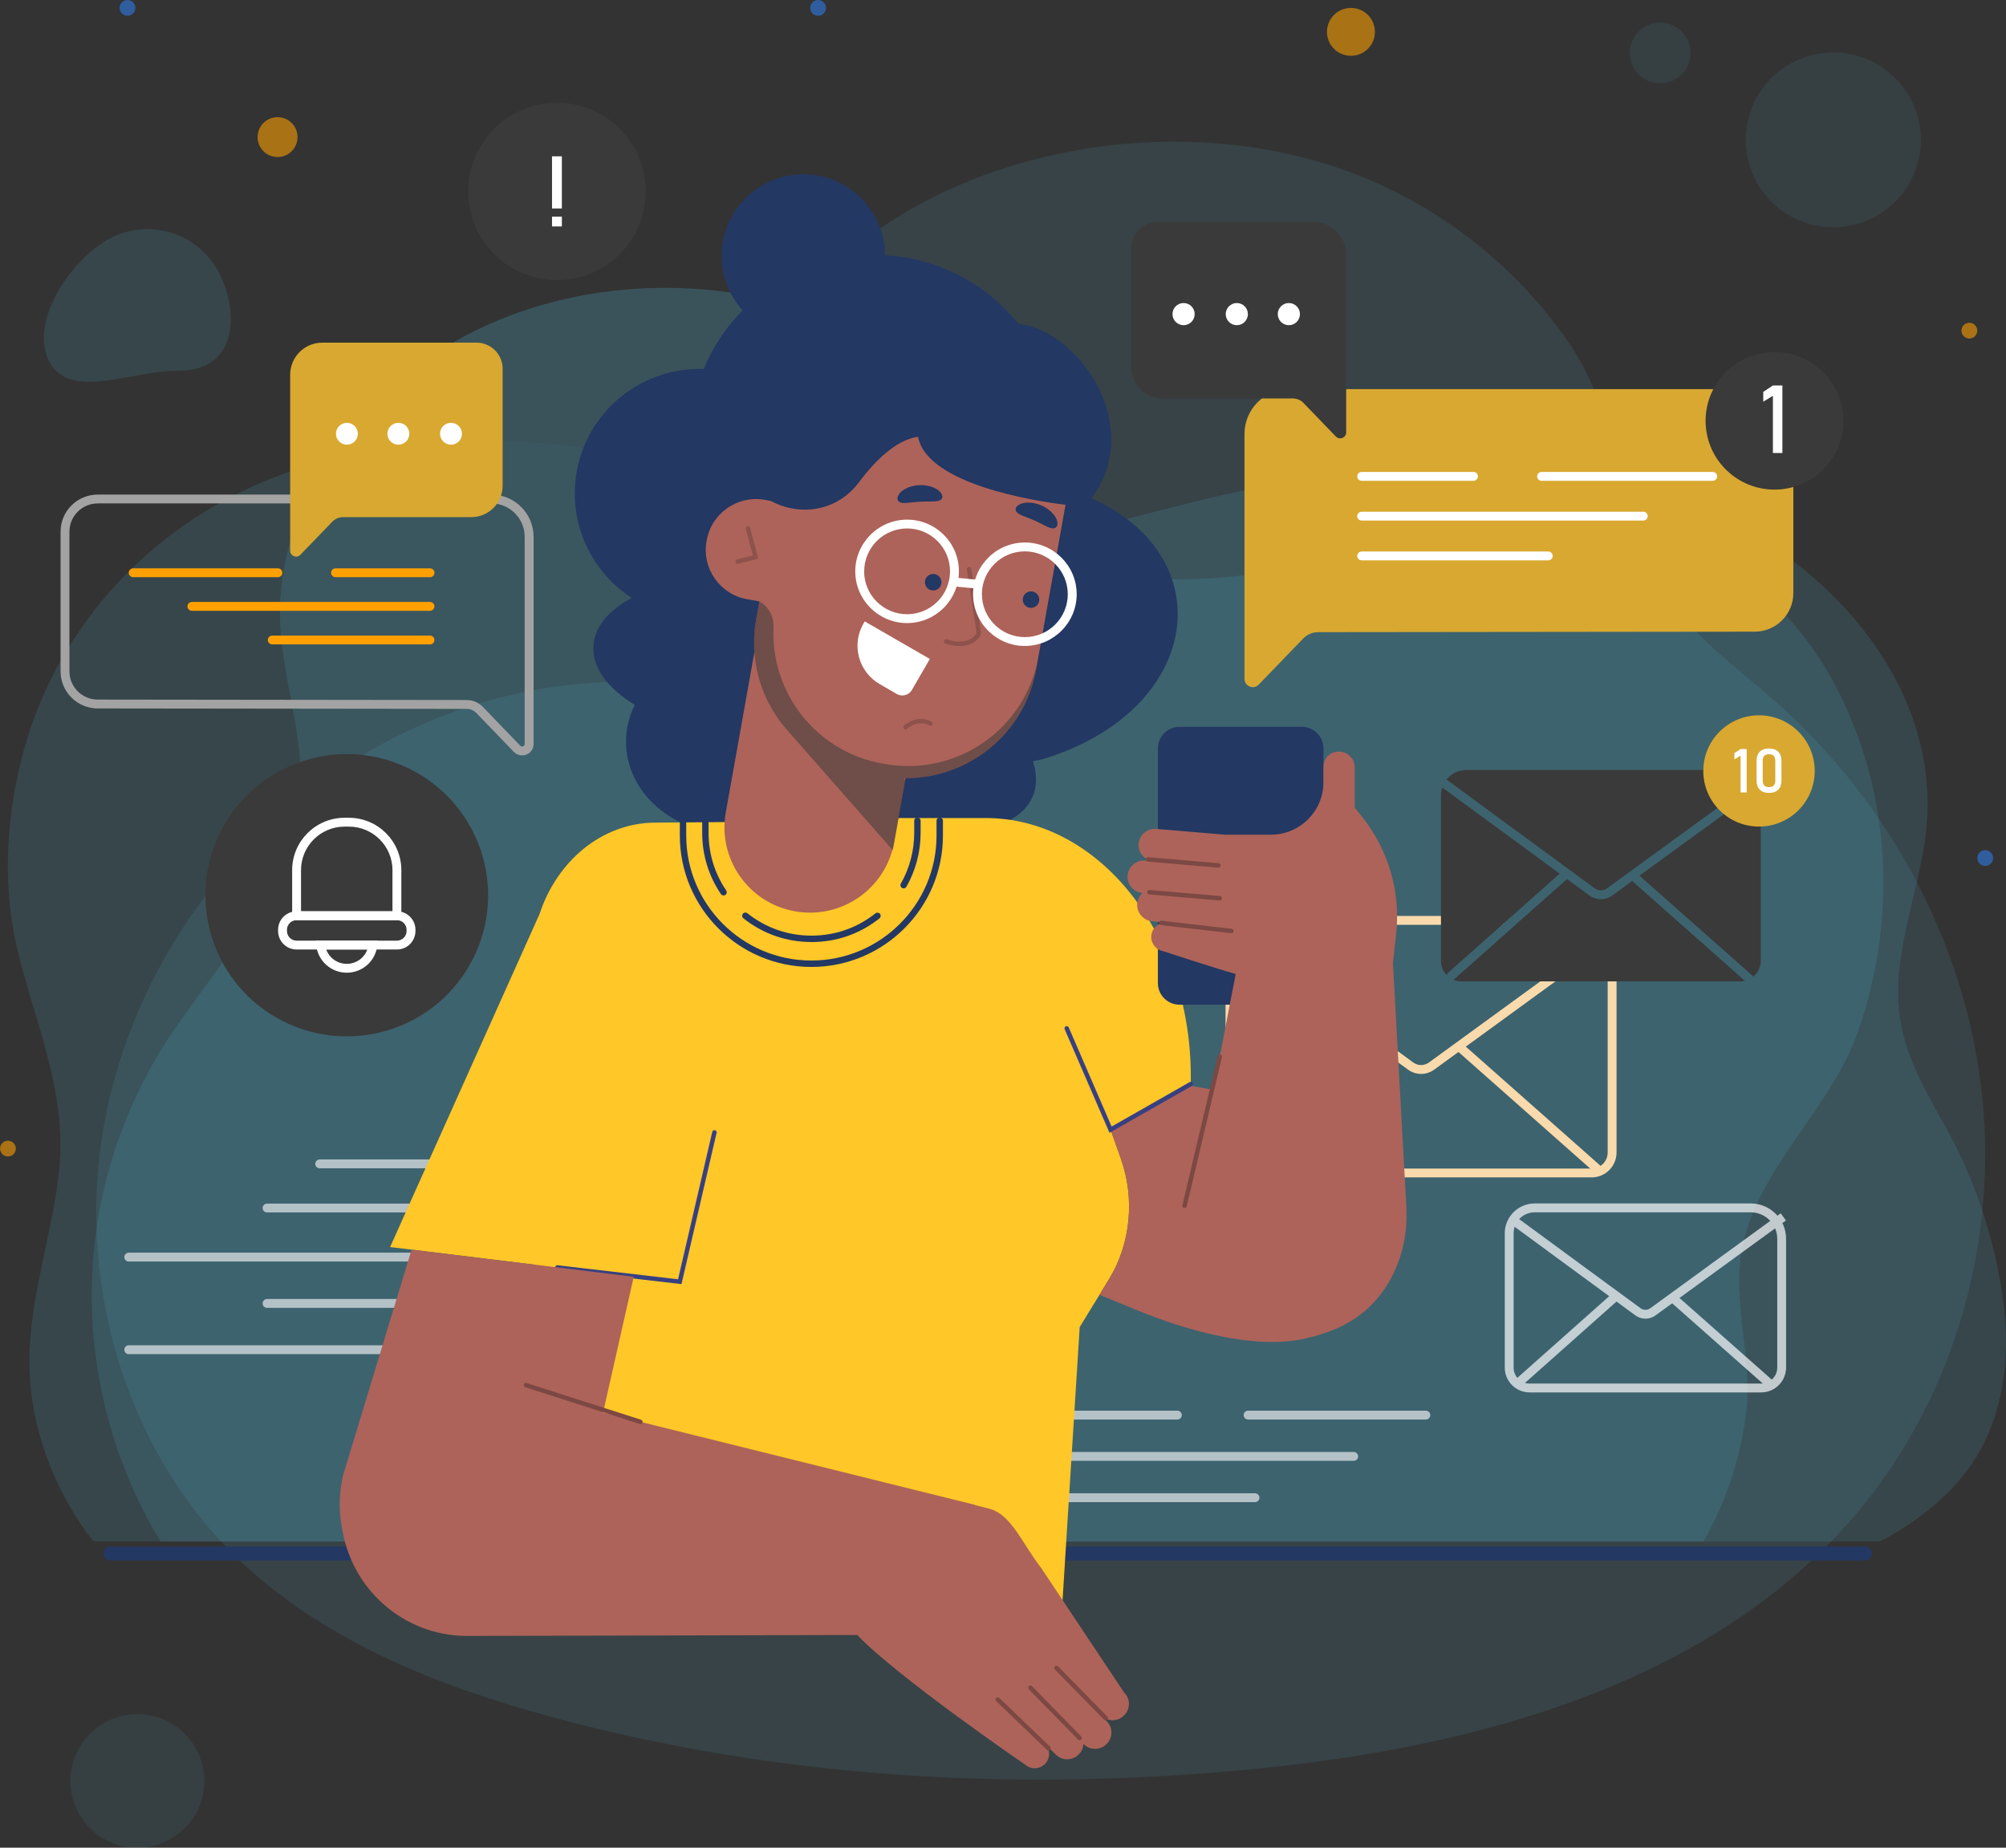 <svg width="342" height="315" viewBox="0 0 342 315" fill="none" xmlns="http://www.w3.org/2000/svg">
<rect x="0" y="0" width="342" height="315" fill="#333333" stroke="none"/>
<g clip-path="url(#clip0_242_3113)">
<g opacity="0.25">
<g opacity="0.41">
<path d="M338.286 202.373C338.604 196.913 338.46 191.43 337.847 186C334.95 160.491 321.842 136.438 302.553 119.469C295.67 113.413 287.841 107.99 283.364 100.001C275.822 86.543 276.39 71.07 267.033 57.786C257.661 44.48 244 34.104 228.6 28.78C182.671 12.891 118.377 38.763 124.163 94.005C124.186 94.201 124.209 94.488 124.232 94.858C125.003 106.337 115.979 115.98 104.497 116.252C62.123 117.257 25.65 149.873 17.843 191.189C12.821 217.756 21.043 246.883 40.513 265.679C55.043 279.711 74.543 287.421 94.051 292.715C133.165 303.332 174.321 305.56 214.652 301.497C252.404 297.699 292.221 286.862 316.638 257.863C329.663 242.397 337.121 222.559 338.294 202.373H338.286Z" fill="#53D0F7"/>
</g>
<g opacity="0.31">
<path d="M326.85 28.122C329.216 20.239 324.733 11.934 316.838 9.572C308.943 7.21 300.624 11.686 298.259 19.568C295.893 27.451 300.376 35.756 308.271 38.118C316.166 40.48 324.485 36.004 326.85 28.122Z" fill="#53D0F7"/>
</g>
<g opacity="0.31">
<path d="M288.137 8.058C288.674 10.867 286.828 13.578 284.007 14.114C281.193 14.65 278.477 12.808 277.94 9.991C277.403 7.182 279.249 4.471 282.07 3.935C284.884 3.398 287.6 5.241 288.137 8.058Z" fill="#53D0F7"/>
</g>
<g opacity="0.31">
<path d="M103.039 38.864C103.92 35.133 101.606 31.396 97.87 30.515C94.133 29.635 90.39 31.945 89.508 35.675C88.626 39.406 90.94 43.144 94.676 44.024C98.413 44.905 102.157 42.594 103.039 38.864Z" fill="#53D0F7"/>
</g>
<g opacity="0.31">
<path d="M34.529 306.223C35.968 300.096 32.16 293.964 26.023 292.527C19.886 291.089 13.743 294.892 12.304 301.019C10.864 307.146 14.673 313.279 20.81 314.716C26.947 316.153 33.09 312.351 34.529 306.223Z" fill="#53D0F7"/>
</g>
</g>
<path opacity="0.58" d="M47.321 26.771C49.2 26.771 50.724 25.25 50.724 23.373C50.724 21.496 49.2 19.974 47.321 19.974C45.441 19.974 43.917 21.496 43.917 23.373C43.917 25.25 45.441 26.771 47.321 26.771Z" fill="#FFA000"/>
<path opacity="0.58" d="M2.7 195.81C2.7 196.558 2.095 197.154 1.354 197.154C0.613 197.154 0.008 196.55 0.008 195.81C0.008 195.07 0.613 194.466 1.354 194.466C2.095 194.466 2.7 195.07 2.7 195.81Z" fill="#FFA000"/>
<path opacity="0.58" d="M337.099 56.366C337.099 57.114 336.493 57.711 335.752 57.711C335.011 57.711 334.406 57.106 334.406 56.366C334.406 55.626 335.011 55.022 335.752 55.022C336.493 55.022 337.099 55.626 337.099 56.366Z" fill="#FFA000"/>
<path opacity="0.58" d="M23.085 1.344C23.085 2.092 22.48 2.688 21.739 2.688C20.998 2.688 20.393 2.084 20.393 1.344C20.393 0.604 20.998 0 21.739 0C22.48 0 23.085 0.604 23.085 1.344Z" fill="#2F7DED"/>
<path opacity="0.58" d="M339.799 146.278C339.799 147.026 339.194 147.622 338.453 147.622C337.711 147.622 337.106 147.018 337.106 146.278C337.106 145.538 337.711 144.934 338.453 144.934C339.194 144.934 339.799 145.538 339.799 146.278Z" fill="#2F7DED"/>
<path opacity="0.58" d="M140.82 1.344C140.82 2.092 140.214 2.688 139.473 2.688C138.732 2.688 138.127 2.084 138.127 1.344C138.127 0.604 138.732 0 139.473 0C140.214 0 140.82 0.604 140.82 1.344Z" fill="#2F7DED"/>
<path opacity="0.58" d="M234.318 6.283C233.85 8.488 231.679 9.893 229.47 9.425C227.261 8.956 225.854 6.789 226.323 4.584C226.792 2.379 228.963 0.974 231.172 1.442C233.381 1.911 234.787 4.078 234.318 6.283Z" fill="#FFA000"/>
<g opacity="0.25">
<g opacity="0.47">
<path d="M37.215 46.277C33.637 39.617 25.325 37.117 18.661 40.689C11.989 44.261 4.849 55.037 8.426 61.698C12.004 68.359 22.647 63.118 30.218 63.208C40.778 63.329 40.793 52.938 37.215 46.277Z" fill="#53D0F7"/>
</g>
<g opacity="0.47">
<path d="M336.743 248.695C341.478 241.181 342.666 231.855 341.675 223.027C340.692 214.259 338.006 205.054 334.247 197.079C330.684 189.519 325.526 182.776 324.058 174.356C322.114 163.232 327.205 152.538 328.385 141.626C330.737 119.9 316.033 100.763 297.788 90.425C282.97 82.027 265.603 78.878 248.569 79.105C233.237 79.309 217.935 82.02 203.079 85.675C188.76 89.194 174.767 93.831 159.76 92.366C147.279 91.15 136.039 85.977 124.413 82.118C96.661 72.905 63.054 71.606 37.676 85.63C21.391 94.631 9.992 109.252 4.939 124.967C1.233 136.476 0.136 149.714 2.852 161.366C5.9 174.461 11.535 185.985 10.045 199.782C8.827 211.095 4.66 222.128 5.03 233.607C5.348 243.469 9.047 253.34 14.803 261.314C15.174 261.828 15.574 262.334 16.013 262.787H320.564C326.94 259.358 332.893 254.805 336.743 248.688V248.695Z" fill="#53D0F7"/>
</g>
<g opacity="0.81">
<path d="M297.652 241.159C298.734 232.776 296.207 224.99 296.533 216.842C297.168 201.172 311.585 190.358 316.615 176.266C322.977 158.429 322.674 138.447 314.944 121.063C311.222 112.688 305.784 104.902 298.356 99.517C286.904 91.218 271.897 89.398 257.79 90.448C236.792 92.011 214.629 100.733 193.518 98.354C181.87 97.04 178.307 84.942 172.294 76.968C165.486 67.943 156.22 60.852 145.971 56.14C127.098 47.448 104.444 46.625 85.156 54.509C64.559 62.921 46.61 83.47 47.79 106.699C48.334 117.445 52.82 128.123 50.747 138.688C48.138 151.942 37.73 164.025 30.181 174.824C21.845 186.748 16.8 200.976 15.816 215.483C14.697 231.938 18.797 248.703 27.374 262.794H290.406C294.226 256.156 296.669 248.748 297.645 241.159H297.652Z" fill="#53D0F7"/>
</g>
</g>
<path d="M317.954 266.034H18.827C18.169 266.034 17.632 265.498 17.632 264.841C17.632 264.184 18.169 263.648 18.827 263.648H317.954C318.612 263.648 319.149 264.184 319.149 264.841C319.149 265.498 318.612 266.034 317.954 266.034Z" fill="#233863"/>
<path d="M271.36 200.726H213.185C210.847 200.726 208.941 198.823 208.941 196.49V161.253C208.941 158.444 211.233 156.156 214.047 156.156H255.785C256.201 156.156 256.542 156.496 256.542 156.911C256.542 157.326 256.201 157.666 255.785 157.666H214.047C212.065 157.666 210.454 159.275 210.454 161.253V196.49C210.454 197.993 211.679 199.216 213.185 199.216H271.36C272.865 199.216 274.09 197.993 274.09 196.49V162.175C274.09 159.69 272.063 157.666 269.574 157.666H261.511C261.095 157.666 260.755 157.326 260.755 156.911C260.755 156.496 261.095 156.156 261.511 156.156H269.574C272.903 156.156 275.603 158.859 275.603 162.175V196.49C275.603 198.823 273.697 200.726 271.36 200.726Z" fill="#F9DAAC"/>
<path d="M211.702 199.692C211.49 199.692 211.286 199.609 211.135 199.435C210.855 199.125 210.885 198.65 211.195 198.37L234.961 177.263C235.272 176.984 235.756 177.014 236.028 177.323C236.308 177.633 236.278 178.109 235.967 178.388L212.201 199.495C212.058 199.624 211.876 199.684 211.694 199.684L211.702 199.692Z" fill="#F9DAAC"/>
<path d="M272.6 200.281C272.418 200.281 272.245 200.22 272.101 200.092L248.365 179.091C248.055 178.811 248.024 178.335 248.304 178.026C248.584 177.709 249.061 177.686 249.371 177.958L273.107 198.959C273.417 199.239 273.447 199.714 273.167 200.024C273.016 200.19 272.812 200.281 272.6 200.281Z" fill="#F9DAAC"/>
<path d="M242.283 183.085C241.497 183.085 240.71 182.836 240.037 182.345L209.94 160.264C209.599 160.015 209.531 159.547 209.781 159.207C210.03 158.874 210.499 158.799 210.84 159.048L240.937 181.13C241.739 181.719 242.82 181.719 243.622 181.13L273.077 159.69C273.417 159.441 273.886 159.516 274.136 159.856C274.385 160.196 274.31 160.664 273.969 160.913L244.515 182.353C243.849 182.836 243.063 183.085 242.283 183.085Z" fill="#F9DAAC"/>
<path d="M271.874 151.443C272.502 151.904 273.349 151.904 273.977 151.443L299.006 133.221C298.038 132.028 296.563 131.265 294.906 131.265H250.014C248.63 131.265 247.397 131.915 246.603 132.919C246.633 132.934 246.663 132.942 246.686 132.957L271.866 151.436L271.874 151.443Z" fill="#3A3A3A"/>
<path d="M274.869 152.667C274.287 153.09 273.606 153.301 272.933 153.301C272.26 153.301 271.564 153.09 270.981 152.659L267.162 149.858L247.851 167.008C247.851 167.008 247.82 167.023 247.805 167.038C248.221 167.212 248.675 167.31 249.159 167.31H296.707C296.979 167.31 297.236 167.272 297.486 167.212L278.266 150.197L274.877 152.667H274.869Z" fill="#3A3A3A"/>
<path d="M265.913 148.944L245.891 134.256C245.748 134.686 245.665 135.147 245.665 135.622V163.836C245.665 164.765 246.035 165.611 246.633 166.23C246.671 166.101 246.731 165.981 246.837 165.882L265.906 148.944H265.913Z" fill="#3A3A3A"/>
<path d="M298.81 166.366C298.855 166.404 298.878 166.457 298.908 166.502C299.679 165.86 300.186 164.908 300.186 163.829V136.536C300.186 135.826 300.042 135.147 299.785 134.528L279.506 149.284L298.802 166.358L298.81 166.366Z" fill="#3A3A3A"/>
<g opacity="0.69">
<path d="M300.269 237.383H260.785C258.448 237.383 256.542 235.48 256.542 233.146V210.264C256.542 207.455 258.833 205.167 261.647 205.167H298.476C301.805 205.167 304.505 207.871 304.505 211.186V233.146C304.505 235.48 302.599 237.383 300.262 237.383H300.269ZM261.647 206.677C259.665 206.677 258.054 208.286 258.054 210.264V233.146C258.054 234.649 259.28 235.873 260.785 235.873H300.269C301.774 235.873 303 234.649 303 233.146V211.186C303 208.701 300.973 206.677 298.484 206.677H261.655H261.647Z" fill="white"/>
<path d="M275.169 220.249L258.227 235.309L259.233 236.437L276.175 221.377L275.169 220.249Z" fill="white"/>
<path d="M285.718 220.735L284.714 221.865L301.64 236.842L302.643 235.712L285.718 220.735Z" fill="white"/>
<path d="M280.527 224.809C279.922 224.809 279.317 224.62 278.802 224.243L257.343 208.497L258.236 207.282L279.695 223.027C280.194 223.389 280.86 223.389 281.359 223.027L303.59 206.844L304.482 208.067L282.252 224.25C281.737 224.628 281.132 224.809 280.535 224.809H280.527Z" fill="white"/>
</g>
<path d="M299.891 140.916C305.138 140.916 309.391 136.67 309.391 131.431C309.391 126.193 305.138 121.946 299.891 121.946C294.644 121.946 290.391 126.193 290.391 131.431C290.391 136.67 294.644 140.916 299.891 140.916Z" fill="#D8A830"/>
<path d="M297.788 135.094H296.745V128.818L295.686 129.468V128.395L296.745 127.693H297.788V135.101V135.094Z" fill="white"/>
<path d="M300.012 134.618C299.657 134.248 299.475 133.735 299.475 133.07V129.702C299.475 129.037 299.657 128.516 300.02 128.154C300.383 127.784 300.905 127.603 301.601 127.603C302.296 127.603 302.818 127.784 303.181 128.154C303.537 128.524 303.719 129.037 303.719 129.709V133.078C303.719 133.742 303.537 134.263 303.174 134.626C302.811 134.996 302.289 135.177 301.601 135.177C300.912 135.177 300.383 134.988 300.02 134.618H300.012ZM302.402 133.901C302.576 133.712 302.667 133.433 302.667 133.07V129.702C302.667 129.339 302.584 129.068 302.41 128.871C302.236 128.682 301.964 128.584 301.593 128.584C301.222 128.584 300.95 128.682 300.776 128.871C300.602 129.06 300.519 129.339 300.519 129.702V133.07C300.519 133.433 300.61 133.704 300.784 133.901C300.958 134.09 301.23 134.188 301.601 134.188C301.971 134.188 302.236 134.09 302.417 133.901H302.402Z" fill="white"/>
<path d="M89.013 128.781C88.492 128.781 87.985 128.577 87.614 128.184L81.207 121.546C80.784 121.108 80.186 120.851 79.574 120.851L16.656 120.776C13.162 120.776 10.325 117.936 10.325 114.455V90.636C10.325 87.148 13.169 84.316 16.664 84.316H83.757C87.735 84.316 90.973 87.548 90.973 91.52V126.84C90.973 127.64 90.496 128.35 89.755 128.645C89.513 128.743 89.271 128.788 89.021 128.788L89.013 128.781ZM16.664 85.826C14.001 85.826 11.838 87.986 11.838 90.636V114.455C11.838 117.113 14.001 119.265 16.664 119.265L79.581 119.341C80.602 119.341 81.593 119.764 82.304 120.496L88.703 127.134C88.892 127.323 89.104 127.27 89.18 127.24C89.263 127.21 89.452 127.104 89.452 126.832V91.513C89.452 88.379 86.896 85.819 83.749 85.819H16.664V85.826Z" fill="#A3A3A3"/>
<path d="M73.318 98.4H57.199C56.783 98.4 56.443 98.06 56.443 97.645C56.443 97.229 56.783 96.889 57.199 96.889H73.318C73.734 96.889 74.075 97.229 74.075 97.645C74.075 98.06 73.734 98.4 73.318 98.4Z" fill="#FFA000"/>
<path d="M47.381 98.4H22.707C22.291 98.4 21.951 98.06 21.951 97.645C21.951 97.229 22.291 96.889 22.707 96.889H47.381C47.797 96.889 48.138 97.229 48.138 97.645C48.138 98.06 47.797 98.4 47.381 98.4Z" fill="#FFA000"/>
<path d="M73.318 104.131H32.714C32.298 104.131 31.958 103.792 31.958 103.376C31.958 102.961 32.298 102.621 32.714 102.621H73.311C73.727 102.621 74.067 102.961 74.067 103.376C74.067 103.792 73.727 104.131 73.311 104.131H73.318Z" fill="#FFA000"/>
<path d="M73.318 109.863H46.413C45.997 109.863 45.657 109.524 45.657 109.108C45.657 108.693 45.997 108.353 46.413 108.353H73.311C73.727 108.353 74.067 108.693 74.067 109.108C74.067 109.524 73.727 109.863 73.311 109.863H73.318Z" fill="#FFA000"/>
<path d="M80.368 88.16H58.508C57.812 88.16 57.139 88.447 56.655 88.945L51.216 94.579C50.581 95.236 49.469 94.79 49.469 93.876V63.888C49.469 60.867 51.919 58.413 54.953 58.413H81.23C83.696 58.413 85.693 60.407 85.693 62.869V82.836C85.693 85.773 83.303 88.16 80.36 88.16H80.368Z" fill="#D8A830"/>
<path d="M61.011 73.947C61.011 74.982 60.172 75.812 59.143 75.812C58.114 75.812 57.275 74.974 57.275 73.947C57.275 72.92 58.114 72.082 59.143 72.082C60.172 72.082 61.011 72.92 61.011 73.947Z" fill="white"/>
<path d="M69.786 73.947C69.786 74.982 68.946 75.812 67.917 75.812C66.889 75.812 66.049 74.974 66.049 73.947C66.049 72.92 66.889 72.082 67.917 72.082C68.946 72.082 69.786 72.92 69.786 73.947Z" fill="white"/>
<path d="M76.888 75.812C77.92 75.812 78.757 74.977 78.757 73.947C78.757 72.917 77.92 72.082 76.888 72.082C75.856 72.082 75.02 72.917 75.02 73.947C75.02 74.977 75.856 75.812 76.888 75.812Z" fill="white"/>
<path d="M80.664 163.402C86.627 151.523 81.816 137.066 69.917 131.112C58.019 125.158 43.538 129.962 37.575 141.841C31.611 153.721 36.422 168.177 48.321 174.131C60.22 180.085 74.7 175.282 80.664 163.402Z" fill="#3A3A3A"/>
<path d="M59.12 165.83C56.458 165.83 54.227 163.844 53.916 161.208L53.818 160.362H64.423L64.325 161.208C64.022 163.844 61.783 165.83 59.12 165.83ZM55.618 161.873C56.14 163.315 57.525 164.319 59.12 164.319C60.717 164.319 62.101 163.315 62.623 161.873H55.618Z" fill="white"/>
<path d="M68.424 156.873H49.809V148.34C49.809 143.416 53.818 139.414 58.742 139.414H59.483C64.408 139.414 68.424 143.416 68.424 148.34V156.873ZM51.322 155.363H66.911V148.34C66.911 144.254 63.583 140.924 59.483 140.924H58.742C54.65 140.924 51.322 144.247 51.322 148.34V155.363Z" fill="white"/>
<path d="M67.675 161.873H50.566C48.826 161.873 47.411 160.46 47.411 158.724V158.505C47.411 156.768 48.826 155.363 50.566 155.363H67.675C69.415 155.363 70.83 156.775 70.83 158.505V158.724C70.83 160.46 69.415 161.873 67.675 161.873ZM50.566 156.873C49.658 156.873 48.924 157.606 48.924 158.505V158.724C48.924 159.622 49.658 160.362 50.566 160.362H67.675C68.576 160.362 69.317 159.63 69.317 158.724V158.505C69.317 157.606 68.583 156.873 67.675 156.873H50.566Z" fill="white"/>
<path d="M105.659 43.317C111.57 37.416 111.57 27.848 105.659 21.947C99.748 16.046 90.165 16.046 84.254 21.947C78.343 27.848 78.343 37.416 84.254 43.317C90.165 49.218 99.748 49.218 105.659 43.317Z" fill="#3A3A3A"/>
<path d="M94.112 26.65H95.791V35.539H94.112V26.65ZM94.112 36.928H95.791V38.605H94.112V36.928Z" fill="white"/>
<path d="M299.15 66.343H219.803C215.59 66.343 212.171 69.756 212.171 73.962V115.731C212.171 117 213.722 117.627 214.599 116.713L222.171 108.867C222.844 108.164 223.774 107.772 224.75 107.772L299.15 107.689C302.796 107.689 305.746 104.743 305.746 101.103V72.935C305.746 69.295 302.796 66.35 299.15 66.35V66.343Z" fill="#D8A830"/>
<path d="M251.209 81.967H232.148C231.732 81.967 231.391 81.627 231.391 81.212C231.391 80.797 231.732 80.457 232.148 80.457H251.209C251.625 80.457 251.965 80.797 251.965 81.212C251.965 81.627 251.625 81.967 251.209 81.967Z" fill="white"/>
<path d="M292.002 81.967H262.82C262.404 81.967 262.063 81.627 262.063 81.212C262.063 80.797 262.404 80.457 262.82 80.457H292.002C292.418 80.457 292.758 80.797 292.758 81.212C292.758 81.627 292.418 81.967 292.002 81.967Z" fill="white"/>
<path d="M280.164 88.749H232.148C231.732 88.749 231.391 88.409 231.391 87.993C231.391 87.578 231.732 87.238 232.148 87.238H280.164C280.58 87.238 280.921 87.578 280.921 87.993C280.921 88.409 280.58 88.749 280.164 88.749Z" fill="white"/>
<path d="M263.962 95.53H232.148C231.732 95.53 231.391 95.19 231.391 94.775C231.391 94.36 231.732 94.02 232.148 94.02H263.962C264.378 94.02 264.718 94.36 264.718 94.775C264.718 95.19 264.378 95.53 263.962 95.53Z" fill="white"/>
<path d="M198.268 67.921H220.378C221.082 67.921 221.762 68.208 222.246 68.714L227.745 74.415C228.388 75.08 229.508 74.627 229.508 73.706V43.377C229.508 40.319 227.027 37.842 223.963 37.842H197.383C194.895 37.842 192.868 39.858 192.868 42.35V62.544C192.868 65.519 195.281 67.928 198.261 67.928L198.268 67.921Z" fill="#3A3A3A"/>
<path d="M217.844 53.55C217.844 54.592 218.691 55.438 219.735 55.438C220.779 55.438 221.626 54.592 221.626 53.55C221.626 52.508 220.779 51.662 219.735 51.662C218.691 51.662 217.844 52.508 217.844 53.55Z" fill="white"/>
<path d="M208.971 53.55C208.971 54.592 209.819 55.438 210.862 55.438C211.906 55.438 212.753 54.592 212.753 53.55C212.753 52.508 211.906 51.662 210.862 51.662C209.819 51.662 208.971 52.508 208.971 53.55Z" fill="white"/>
<path d="M199.895 53.55C199.895 54.592 200.742 55.438 201.786 55.438C202.83 55.438 203.677 54.592 203.677 53.55C203.677 52.508 202.83 51.662 201.786 51.662C200.742 51.662 199.895 52.508 199.895 53.55Z" fill="white"/>
<path d="M310.837 80.035C315.424 75.455 315.424 68.03 310.837 63.45C306.25 58.87 298.812 58.87 294.224 63.45C289.637 68.03 289.637 75.455 294.224 80.035C298.812 84.615 306.25 84.615 310.837 80.035Z" fill="#3A3A3A"/>
<path d="M303.877 77.225H302.259V67.475L300.617 68.48V66.811L302.259 65.716H303.877V77.217V77.225Z" fill="white"/>
<g opacity="0.61">
<path d="M200.727 242.004H180.932C180.516 242.004 180.175 241.665 180.175 241.249C180.175 240.834 180.516 240.494 180.932 240.494H200.727C201.143 240.494 201.483 240.834 201.483 241.249C201.483 241.665 201.143 242.004 200.727 242.004Z" fill="white"/>
<path d="M243.093 242.004H212.784C212.368 242.004 212.027 241.665 212.027 241.249C212.027 240.834 212.368 240.494 212.784 240.494H243.093C243.509 240.494 243.849 240.834 243.849 241.249C243.849 241.665 243.509 242.004 243.093 242.004Z" fill="white"/>
<path d="M230.794 249.043H180.924C180.508 249.043 180.168 248.703 180.168 248.288C180.168 247.872 180.508 247.532 180.924 247.532H230.794C231.21 247.532 231.55 247.872 231.55 248.288C231.55 248.703 231.21 249.043 230.794 249.043Z" fill="white"/>
<path d="M213.964 256.088H180.924C180.508 256.088 180.168 255.749 180.168 255.333C180.168 254.918 180.508 254.578 180.924 254.578H213.964C214.38 254.578 214.72 254.918 214.72 255.333C214.72 255.749 214.38 256.088 213.964 256.088Z" fill="white"/>
<path d="M73.114 230.858H21.951C21.535 230.858 21.195 230.518 21.195 230.103C21.195 229.687 21.535 229.348 21.951 229.348H73.114C73.53 229.348 73.871 229.687 73.871 230.103C73.871 230.518 73.53 230.858 73.114 230.858Z" fill="white"/>
<path d="M73.114 215.067H21.951C21.535 215.067 21.195 214.727 21.195 214.312C21.195 213.897 21.535 213.557 21.951 213.557H73.114C73.53 213.557 73.871 213.897 73.871 214.312C73.871 214.727 73.53 215.067 73.114 215.067Z" fill="white"/>
<path d="M73.114 222.966H45.528C45.112 222.966 44.772 222.627 44.772 222.211C44.772 221.796 45.112 221.456 45.528 221.456H73.114C73.53 221.456 73.871 221.796 73.871 222.211C73.871 222.627 73.53 222.966 73.114 222.966Z" fill="white"/>
<path d="M73.114 206.7H45.528C45.112 206.7 44.772 206.36 44.772 205.945C44.772 205.529 45.112 205.189 45.528 205.189H73.114C73.53 205.189 73.871 205.529 73.871 205.945C73.871 206.36 73.53 206.7 73.114 206.7Z" fill="white"/>
<path d="M73.114 199.171H54.507C54.091 199.171 53.75 198.831 53.75 198.416C53.75 198 54.091 197.66 54.507 197.66H73.114C73.53 197.66 73.871 198 73.871 198.416C73.871 198.831 73.53 199.171 73.114 199.171Z" fill="white"/>
</g>
<path d="M186.136 84.973C186.136 84.973 186.052 84.965 186.067 84.942C195.333 72.603 183.738 56.223 173.632 55.211C170.191 50.929 165.569 47.463 159.956 45.386C156.984 44.291 153.935 43.687 150.895 43.521C150.842 35.886 144.624 29.709 136.962 29.709C129.299 29.709 123.029 35.939 123.029 43.619C123.029 47.191 124.39 50.438 126.607 52.908C124.36 55.181 122.439 57.816 120.941 60.784C120.586 61.487 120.276 62.197 119.981 62.906C108.672 62.529 98.96 71.077 98.067 82.45C97.432 90.493 101.381 97.841 107.719 101.942C103.877 103.965 101.441 106.752 101.184 109.984C100.889 113.745 103.604 117.37 108.218 120.172C107.265 122.09 106.728 124.212 106.728 126.44C106.728 135.086 114.686 142.094 124.504 142.094C131.137 142.094 136.924 138.892 139.98 134.142C142.098 135.517 144.443 136.785 146.977 137.888C160.062 143.575 173.065 142.668 176.03 135.872C176.832 134.029 176.809 131.952 176.098 129.777C176.885 129.641 177.656 129.468 178.413 129.226C204.849 120.798 208.412 95.032 186.136 84.958V84.973Z" fill="#233863"/>
<path d="M191.113 197.57L189.343 192.593L202.603 185.041L203.019 184.807V183.516C203.019 159.184 187.353 139.459 168.035 139.459H147.529L147.794 139.95L111.622 140.244C102.606 140.32 94.959 146.784 91.986 155.823L66.51 212.598L70.179 213.043L91.071 215.596L91.54 273.307L181.121 273.329L184.078 226.236L187.444 220.746L189.07 218.095C192.754 212.092 193.518 204.374 191.105 197.577L191.113 197.57Z" fill="#FFC727"/>
<path d="M116.191 218.919L94.974 216.449C94.77 216.427 94.618 216.238 94.641 216.034C94.664 215.822 94.861 215.687 95.057 215.702L115.601 218.096L121.433 192.963C121.478 192.759 121.683 192.631 121.887 192.684C122.091 192.729 122.22 192.933 122.167 193.137L116.184 218.926L116.191 218.919Z" fill="#374081"/>
<path d="M138.338 164.848C125.964 164.848 115.904 154.796 115.904 142.449V139.919C115.904 139.617 116.146 139.376 116.448 139.376C116.751 139.376 116.993 139.617 116.993 139.919V142.449C116.993 154.2 126.569 163.753 138.331 163.753C150.093 163.753 159.669 154.192 159.669 142.449V139.919C159.669 139.617 159.911 139.376 160.214 139.376C160.516 139.376 160.758 139.617 160.758 139.919V142.449C160.758 154.804 150.691 164.848 138.323 164.848H138.338Z" fill="#233863"/>
<path d="M123.362 152.659C123.188 152.659 123.014 152.576 122.908 152.418C120.82 149.337 119.716 145.742 119.716 142.011V139.927C119.716 139.625 119.958 139.383 120.26 139.383C120.563 139.383 120.805 139.625 120.805 139.927V142.011C120.805 145.523 121.841 148.914 123.808 151.806C123.974 152.055 123.914 152.395 123.664 152.569C123.573 152.629 123.46 152.659 123.354 152.659H123.362Z" fill="#233863"/>
<path d="M138.338 160.596C134.072 160.596 130.063 159.199 126.735 156.549C126.501 156.36 126.455 156.02 126.652 155.778C126.841 155.544 127.189 155.506 127.424 155.695C130.555 158.187 134.329 159.509 138.346 159.509C142.362 159.509 146.129 158.195 149.253 155.71C149.488 155.522 149.836 155.559 150.025 155.793C150.214 156.028 150.176 156.375 149.942 156.564C146.621 159.207 142.612 160.604 138.346 160.604L138.338 160.596Z" fill="#233863"/>
<path d="M154.064 151.451C153.973 151.451 153.883 151.428 153.792 151.383C153.527 151.232 153.436 150.9 153.588 150.635C155.078 148.015 155.864 145.032 155.864 142.004V139.919C155.864 139.617 156.106 139.376 156.409 139.376C156.711 139.376 156.954 139.617 156.954 139.919V142.004C156.954 145.221 156.114 148.393 154.533 151.172C154.435 151.353 154.246 151.451 154.057 151.451H154.064Z" fill="#233863"/>
<path d="M191.68 288.584L177.55 267.371C174.328 263.248 172.475 258.248 168.716 257.221L166.182 256.579L166.197 256.542L102.818 240.819L108.045 217.665L70.171 213.036L58.477 251.558C57.714 254.88 57.751 258.196 58.462 261.307C60.285 271.034 68.734 278.721 79.324 278.903L146.145 278.736C153.088 285.994 174.782 300.848 174.782 300.848C175.803 301.739 177.369 301.626 178.261 300.606C178.844 299.942 178.988 299.043 178.746 298.258C178.859 298.235 178.927 298.22 178.927 298.22C178.995 298.243 179.056 298.25 179.124 298.265L180.047 299.164C181.121 300.206 182.86 300.183 183.904 299.104L183.972 299.036C184.441 298.552 184.683 297.941 184.721 297.314L184.744 297.336C185.795 298.409 187.527 298.424 188.601 297.382L188.67 297.314C189.744 296.264 189.759 294.535 188.715 293.462L188.45 293.198C188.412 293.1 188.375 293.002 188.337 292.911C189.365 293.493 190.697 293.364 191.582 292.503L191.65 292.435C192.724 291.386 192.739 289.656 191.695 288.584H191.68Z" fill="#AD6359"/>
<path d="M188.533 293.319C188.435 293.319 188.337 293.281 188.261 293.206L179.858 284.627C179.714 284.476 179.714 284.242 179.858 284.091C180.009 283.947 180.251 283.947 180.395 284.091L188.798 292.669C188.942 292.82 188.942 293.054 188.798 293.206C188.723 293.273 188.632 293.311 188.533 293.311V293.319Z" fill="#7C4843"/>
<path d="M184.071 296.679C183.972 296.679 183.874 296.642 183.798 296.566L175.395 287.987C175.251 287.836 175.251 287.602 175.395 287.451C175.546 287.308 175.788 287.308 175.932 287.451L184.335 296.03C184.479 296.181 184.479 296.415 184.335 296.566C184.26 296.634 184.169 296.672 184.071 296.672V296.679Z" fill="#7C4843"/>
<path d="M178.768 298.439C178.677 298.439 178.579 298.401 178.504 298.333L169.843 290.011C169.691 289.868 169.691 289.626 169.835 289.475C169.979 289.324 170.221 289.324 170.372 289.468L179.033 297.79C179.184 297.933 179.192 298.175 179.041 298.326C178.965 298.401 178.867 298.439 178.768 298.439Z" fill="#7C4843"/>
<path d="M109.172 242.775C109.134 242.775 109.096 242.775 109.058 242.76L89.55 236.499C89.354 236.439 89.24 236.22 89.308 236.023C89.369 235.827 89.588 235.714 89.785 235.782L109.293 242.042C109.489 242.103 109.603 242.322 109.535 242.518C109.482 242.677 109.338 242.782 109.172 242.782V242.775Z" fill="#7C4843"/>
<path d="M156.515 74.453C152.793 75.012 149.261 78.448 146.432 82.224C145.993 82.805 145.517 83.341 145.002 83.825C141.213 87.397 135.714 87.744 131.432 85.403L130.389 85.214C125.744 84.391 121.312 87.48 120.487 92.109L120.457 92.268C119.633 96.904 122.726 101.33 127.363 102.153L129.466 102.523L128.914 105.619C128.581 107.485 128.49 109.342 128.619 111.147L123.74 138.485C122.325 146.399 127.605 153.958 135.532 155.363C143.459 156.775 151.031 151.504 152.438 143.59L154.389 132.67C165.153 132.715 174.706 125.05 176.658 114.107L177.028 112.016L181.658 86.06C176.446 85.418 157.997 82.571 156.507 74.43L156.515 74.453Z" fill="#AD6359"/>
<path opacity="0.46" d="M150.872 130.253L150.456 130.178C139.17 128.169 131.349 118.102 131.886 106.971C131.97 105.151 131.062 103.422 129.466 102.538L128.914 105.634C127.696 112.469 129.708 119.137 133.853 124.068L152.226 144.956L154.382 132.881L153.928 132.685C164.873 132.957 174.676 125.216 176.658 114.123L177.028 112.031C174.842 124.272 163.133 132.428 150.872 130.246V130.253Z" fill="#263238"/>
<path d="M154.374 124.355C154.276 124.355 154.177 124.317 154.102 124.234C153.958 124.083 153.966 123.842 154.117 123.698C154.14 123.676 156.288 121.682 158.807 123.011C158.988 123.109 159.064 123.336 158.965 123.517C158.867 123.706 158.64 123.774 158.459 123.676C156.416 122.603 154.707 124.181 154.639 124.249C154.563 124.317 154.472 124.355 154.382 124.355H154.374Z" fill="#8E524C"/>
<path d="M160.486 99.502C160.35 100.265 159.616 100.779 158.852 100.643C158.088 100.507 157.574 99.774 157.71 99.011C157.846 98.249 158.58 97.735 159.344 97.871C160.108 98.007 160.622 98.74 160.486 99.502Z" fill="#233863"/>
<path d="M177.165 102.47C177.028 103.233 176.295 103.746 175.531 103.61C174.767 103.475 174.252 102.742 174.389 101.979C174.525 101.217 175.258 100.703 176.022 100.839C176.786 100.975 177.301 101.707 177.165 102.47Z" fill="#233863"/>
<path d="M163.617 110.143C162.929 110.143 162.12 110.022 161.174 109.712C160.977 109.644 160.864 109.433 160.932 109.236C161 109.04 161.212 108.934 161.408 108.995C164.585 110.037 165.947 108.738 166.386 108.126C166.469 108.013 166.499 107.877 166.476 107.741L164.85 97.101C164.82 96.897 164.964 96.701 165.168 96.67C165.372 96.64 165.569 96.784 165.599 96.987L167.225 107.628C167.278 107.96 167.195 108.292 167.006 108.564C166.613 109.116 165.607 110.143 163.617 110.143Z" fill="#8E524C"/>
<path d="M147.429 105.943L158.526 112.339L155.47 117.623C154.952 118.519 153.801 118.833 152.897 118.311L149.976 116.627C146.36 114.543 145.119 109.922 147.207 106.312L147.423 105.939L147.429 105.943Z" fill="white"/>
<path d="M154.646 106.223C149.783 106.223 145.819 102.274 145.812 97.418C145.812 92.555 149.768 88.597 154.639 88.59H154.646C156.999 88.59 159.215 89.504 160.887 91.165C162.558 92.826 163.481 95.039 163.481 97.395C163.481 102.259 159.525 106.216 154.654 106.223H154.646ZM147.324 97.41C147.324 101.435 150.615 104.713 154.646 104.713H154.654C158.693 104.713 161.968 101.428 161.968 97.395C161.968 95.447 161.204 93.612 159.82 92.23C158.436 90.855 156.605 90.093 154.654 90.093H154.646C150.607 90.093 147.332 93.378 147.332 97.41H147.324Z" fill="white"/>
<path d="M174.729 110.128C169.865 110.128 165.902 106.178 165.894 101.315C165.894 96.451 169.85 92.494 174.721 92.487H174.729C179.592 92.487 183.556 96.436 183.564 101.292C183.564 106.155 179.608 110.112 174.736 110.12H174.729V110.128ZM167.407 101.315C167.407 105.34 170.697 108.617 174.729 108.617C178.768 108.617 182.043 105.332 182.043 101.3C182.043 97.274 178.753 93.997 174.721 93.997H174.714C170.674 93.997 167.399 97.282 167.399 101.315H167.407Z" fill="white"/>
<path d="M166.424 100.325C166.424 100.325 166.378 100.325 166.348 100.325L163.201 100.023C162.785 99.986 162.483 99.615 162.521 99.2C162.558 98.785 162.929 98.475 163.345 98.52L166.492 98.823C166.908 98.86 167.21 99.23 167.172 99.646C167.135 100.038 166.802 100.325 166.424 100.325Z" fill="white"/>
<path d="M153.481 85.652C153.966 85.834 154.571 85.735 155.161 85.683C155.758 85.615 156.356 85.562 156.878 85.531C157.4 85.501 158.005 85.494 158.602 85.494C159.192 85.486 159.813 85.509 160.266 85.282C160.705 85.071 160.856 84.519 160.289 83.878C159.752 83.258 158.413 82.617 156.681 82.707C154.956 82.805 153.708 83.576 153.27 84.255C152.793 84.95 153.028 85.479 153.489 85.645L153.481 85.652Z" fill="#233863"/>
<path d="M179.54 90.085C179.025 90.085 178.496 89.776 177.959 89.511C177.429 89.232 176.892 88.968 176.416 88.756C175.939 88.545 175.379 88.318 174.82 88.107C174.267 87.888 173.685 87.691 173.345 87.314C173.012 86.959 173.065 86.385 173.829 85.992C174.547 85.599 176.03 85.494 177.611 86.196C179.184 86.906 180.069 88.076 180.243 88.862C180.432 89.677 180.031 90.093 179.54 90.078V90.085Z" fill="#233863"/>
<path d="M125.767 96.127C125.6 96.127 125.442 96.013 125.404 95.84C125.351 95.636 125.472 95.432 125.676 95.379L128.369 94.684L127.144 90.176C127.091 89.972 127.204 89.768 127.408 89.715C127.612 89.655 127.817 89.783 127.87 89.98L129.292 95.228L125.85 96.112C125.85 96.112 125.79 96.127 125.759 96.127H125.767Z" fill="#8E524C"/>
<path d="M221.944 123.91H201.097C199.059 123.91 197.406 125.56 197.406 127.595V167.597C197.406 169.632 199.059 171.282 201.097 171.282H221.944C223.982 171.282 225.635 169.632 225.635 167.597V127.595C225.635 125.56 223.982 123.91 221.944 123.91Z" fill="#233863"/>
<path d="M239.795 206.194L237.48 164.214L238.033 159.124C238.804 151.995 236.701 144.873 232.231 139.262C231.807 138.726 231.384 138.198 230.968 137.692V130.842C230.968 129.347 229.75 128.131 228.252 128.131C226.755 128.131 225.635 129.302 225.635 130.744V133.342C225.635 138.288 221.626 142.298 216.672 142.298H208.843L197.126 141.309C195.606 141.181 194.252 142.321 194.123 143.839C194.017 145.085 194.774 146.21 195.886 146.648C195.78 146.678 195.682 146.716 195.576 146.746L195.25 146.716C193.73 146.588 192.376 147.728 192.24 149.246C192.111 150.764 193.254 152.116 194.774 152.252C194.297 152.69 193.965 153.286 193.889 153.973C193.722 155.491 194.827 156.873 196.34 157.039L197.573 157.175C197.633 157.213 197.678 157.258 197.739 157.296C197.739 157.296 197.769 157.357 197.822 157.455C197.051 157.764 196.453 158.452 196.309 159.328C196.082 160.664 196.998 161.94 198.337 162.167C198.337 162.167 206.952 164.999 210.673 166.049L207.527 182.33L206.854 185.804L202.595 185.034L189.335 192.586L191.105 197.562C193.518 204.359 192.754 212.077 189.071 218.08L187.444 220.731L193.919 223.389C202.096 226.742 213.934 230.231 222.693 228.154C225.537 227.482 227.738 226.667 229.455 225.7C235.763 222.408 240.15 214.901 239.78 206.194H239.795Z" fill="#AD6359"/>
<path d="M207.723 147.917C207.723 147.917 207.701 147.917 207.693 147.917L195.689 146.89C195.485 146.875 195.326 146.686 195.341 146.482C195.356 146.271 195.553 146.119 195.75 146.135L207.754 147.162C207.958 147.177 208.117 147.366 208.102 147.569C208.086 147.766 207.92 147.917 207.723 147.917Z" fill="#7C4843"/>
<path d="M207.958 153.513C207.958 153.513 207.935 153.513 207.928 153.513L195.923 152.486C195.719 152.471 195.56 152.282 195.575 152.078C195.591 151.866 195.78 151.715 195.984 151.731L207.988 152.758C208.192 152.773 208.351 152.961 208.336 153.165C208.321 153.362 208.154 153.513 207.958 153.513Z" fill="#7C4843"/>
<path d="M209.947 159.094C209.947 159.094 209.917 159.094 209.902 159.094L197.935 157.712C197.731 157.689 197.58 157.5 197.603 157.296C197.625 157.092 197.822 156.941 198.019 156.964L209.985 158.346C210.189 158.369 210.34 158.557 210.318 158.761C210.295 158.95 210.129 159.094 209.94 159.094H209.947Z" fill="#7C4843"/>
<path d="M201.96 205.93C201.96 205.93 201.899 205.93 201.869 205.922C201.665 205.877 201.544 205.673 201.589 205.469L207.595 180.057C207.64 179.853 207.837 179.725 208.049 179.778C208.253 179.823 208.374 180.027 208.329 180.231L202.323 205.643C202.285 205.816 202.126 205.93 201.952 205.93H201.96Z" fill="#7C4843"/>
<path d="M189.161 193.129L181.514 175.466C181.431 175.277 181.514 175.05 181.711 174.967C181.9 174.884 182.127 174.967 182.21 175.164L189.517 192.057L202.829 184.475C203.011 184.377 203.245 184.437 203.344 184.619C203.45 184.8 203.382 185.034 203.2 185.132L189.154 193.129H189.161Z" fill="#374081"/>
</g>
<defs>
<clipPath id="clip0_242_3113">
<rect width="342" height="315" fill="white"/>
</clipPath>
</defs>
</svg>
